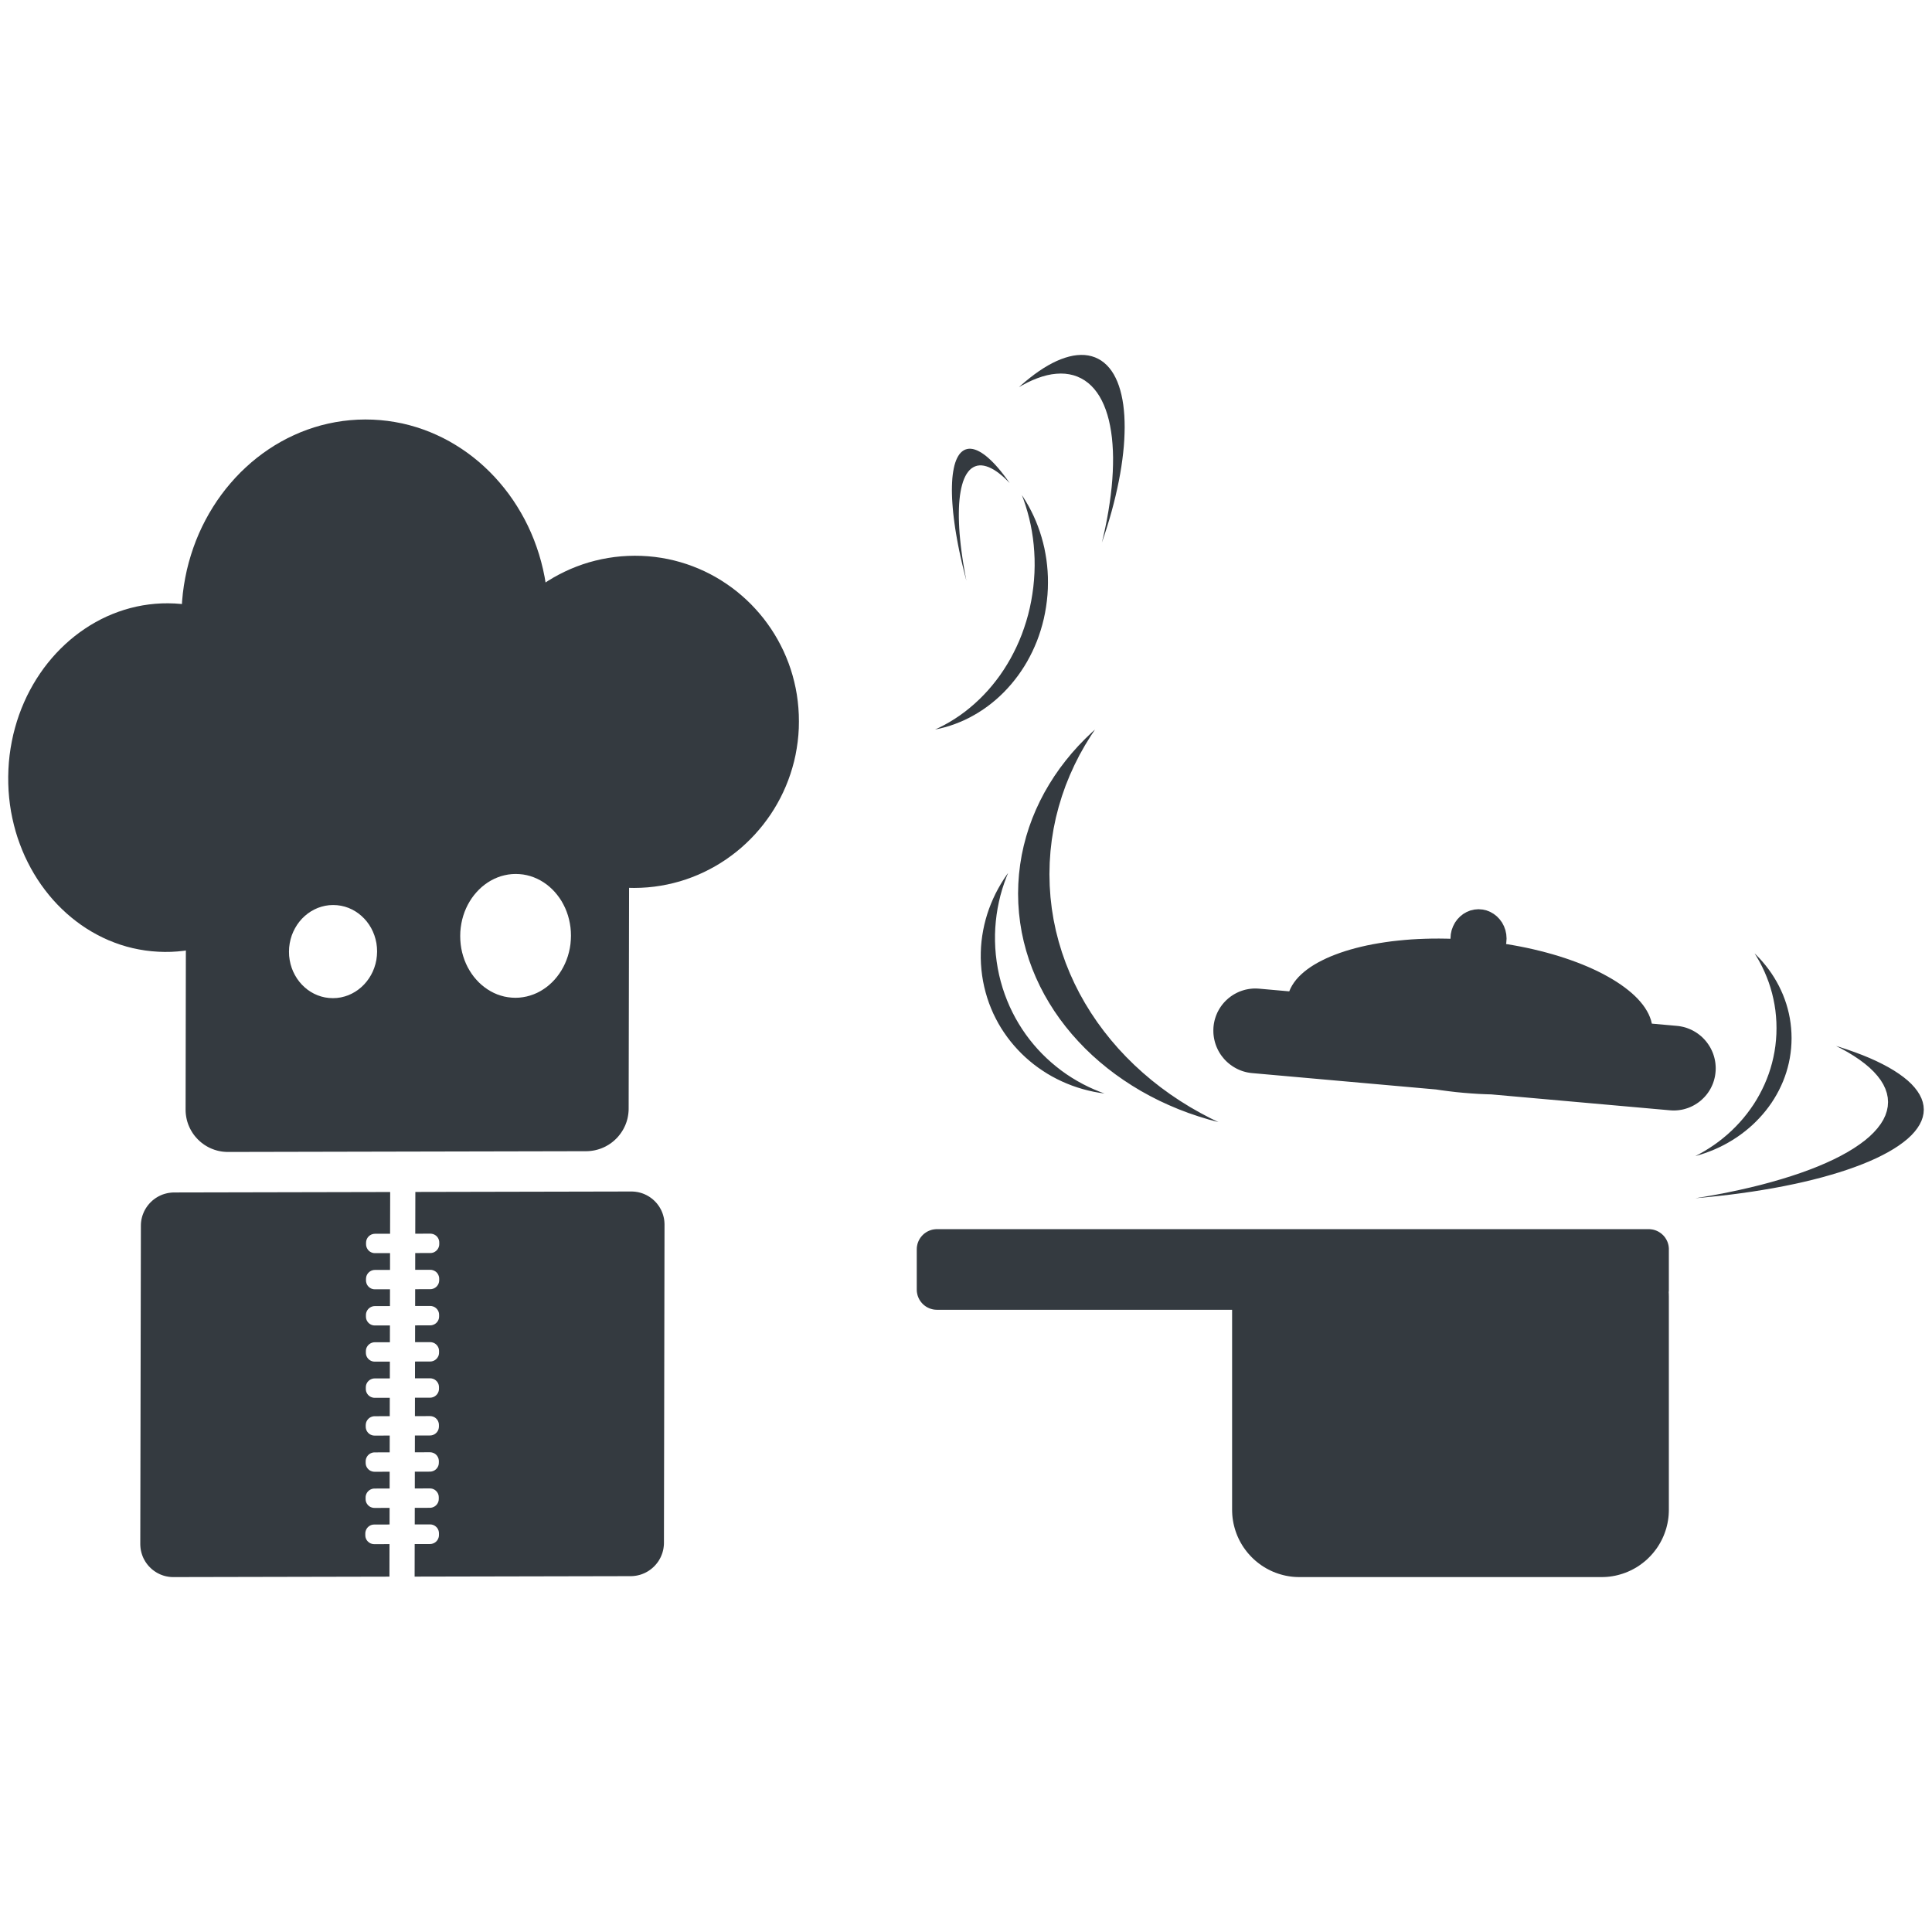 <?xml version="1.0" encoding="UTF-8" standalone="no"?>
<!DOCTYPE svg PUBLIC "-//W3C//DTD SVG 1.1//EN" "http://www.w3.org/Graphics/SVG/1.1/DTD/svg11.dtd">
<svg version="1.1" xmlns="http://www.w3.org/2000/svg" xmlns:xlink="http://www.w3.org/1999/xlink" preserveAspectRatio="xMidYMid meet" viewBox="0 0 640 640" width="640" height="640"><defs><path d="M124.22 408.7L123.78 408.74L123.37 408.83L122.97 408.98L122.61 409.18L122.28 409.43L121.99 409.72L121.74 410.05L121.54 410.41L121.39 410.8L121.3 411.22L121.26 411.66L121.26 412.18L121.29 412.61L121.39 413.03L121.54 413.42L121.74 413.78L121.98 414.11L122.27 414.4L122.6 414.65L122.97 414.85L123.36 415L123.77 415.09L124.21 415.12L129.21 415.11L129.2 420.67L124.2 420.68L123.76 420.71L123.34 420.81L122.95 420.96L122.59 421.16L122.26 421.41L121.97 421.7L121.72 422.03L121.52 422.39L121.37 422.78L121.28 423.2L121.24 423.64L121.24 424.16L121.27 424.59L121.37 425.01L121.51 425.4L121.71 425.76L121.96 426.09L122.25 426.38L122.58 426.63L122.94 426.83L123.33 426.98L123.75 427.07L124.18 427.1L129.19 427.09L129.18 432.65L124.17 432.66L123.74 432.69L123.32 432.79L122.93 432.94L122.57 433.14L122.24 433.39L121.95 433.68L121.7 434.01L121.5 434.37L121.35 434.76L121.25 435.18L121.22 435.62L121.22 436.14L121.25 436.57L121.34 436.99L121.49 437.38L121.69 437.74L121.94 438.07L122.23 438.36L122.56 438.61L122.92 438.81L123.31 438.96L123.73 439.05L124.16 439.08L129.17 439.07L129.16 444.63L124.15 444.64L123.72 444.67L123.3 444.77L122.91 444.92L122.55 445.12L122.22 445.37L121.92 445.66L121.68 445.99L121.47 446.35L121.32 446.74L121.23 447.16L121.2 447.6L121.2 448.12L121.23 448.55L121.32 448.97L121.47 449.36L121.67 449.72L121.92 450.05L122.21 450.34L122.54 450.59L122.9 450.79L123.29 450.94L123.71 451.03L124.14 451.06L129.15 451.05L129.14 456.61L124.13 456.62L123.69 456.65L123.28 456.75L122.89 456.9L122.52 457.1L122.19 457.35L121.9 457.64L121.65 457.97L121.45 458.33L121.3 458.72L121.21 459.14L121.18 459.58L121.18 460.1L121.21 460.53L121.3 460.95L121.45 461.34L121.65 461.7L121.9 462.03L122.19 462.32L122.52 462.57L122.88 462.77L123.27 462.91L123.68 463.01L124.12 463.04L129.12 463.03L129.11 469.13L124.11 469.14L123.67 469.17L123.26 469.27L122.86 469.42L122.5 469.62L122.17 469.87L121.88 470.16L121.63 470.49L121.43 470.85L121.28 471.24L121.19 471.66L121.15 472.1L121.15 472.62L121.18 473.05L121.28 473.47L121.42 473.86L121.63 474.22L121.87 474.55L122.16 474.84L122.49 475.09L122.85 475.29L123.25 475.44L123.66 475.53L124.1 475.56L129.1 475.55L129.09 481.11L124.09 481.12L123.65 481.15L123.23 481.25L122.84 481.4L122.48 481.6L122.15 481.85L121.86 482.14L121.61 482.47L121.41 482.83L121.26 483.22L121.16 483.64L121.13 484.08L121.13 484.6L121.16 485.03L121.25 485.45L121.4 485.84L121.6 486.2L121.85 486.53L122.14 486.82L122.47 487.07L122.83 487.27L123.22 487.41L123.64 487.51L124.07 487.54L129.08 487.53L129.07 493.09L124.06 493.1L123.63 493.13L123.21 493.23L122.82 493.38L122.46 493.58L122.13 493.83L121.84 494.12L121.59 494.45L121.39 494.81L121.24 495.2L121.14 495.62L121.11 496.05L121.11 496.57L121.14 497.01L121.23 497.43L121.38 497.82L121.58 498.18L121.83 498.51L122.12 498.8L122.45 499.05L122.81 499.25L123.2 499.39L123.62 499.49L124.05 499.52L129.06 499.51L129.05 505.01L123.98 505.02L123.54 505.05L123.12 505.14L122.73 505.29L122.36 505.5L122.03 505.75L121.74 506.04L121.49 506.37L121.29 506.74L121.14 507.13L121.04 507.55L121.01 507.99L121.01 508.56L121.04 509L121.13 509.41L121.28 509.81L121.48 510.17L121.73 510.5L122.03 510.79L122.36 511.04L122.72 511.25L123.11 511.39L123.53 511.49L123.97 511.52L129.03 511.51L129.01 522.28L57.46 522.43L57.01 522.42L56.56 522.4L56.12 522.35L55.68 522.29L55.24 522.21L54.82 522.12L54.4 522.01L53.98 521.88L53.58 521.73L53.18 521.58L52.79 521.4L52.41 521.21L52.03 521.01L51.67 520.79L51.31 520.56L50.97 520.32L50.63 520.06L50.3 519.8L49.99 519.51L49.69 519.22L49.39 518.92L49.11 518.6L48.84 518.28L48.59 517.94L48.34 517.59L48.11 517.24L47.9 516.87L47.69 516.5L47.5 516.12L47.33 515.73L47.17 515.33L47.03 514.92L46.9 514.51L46.79 514.09L46.69 513.66L46.61 513.23L46.55 512.79L46.51 512.35L46.48 511.9L46.47 511.45L46.67 406.05L46.68 405.6L46.7 405.15L46.75 404.7L46.81 404.26L46.89 403.83L46.99 403.4L47.1 402.98L47.23 402.57L47.38 402.16L47.54 401.76L47.71 401.37L47.9 400.99L48.11 400.61L48.32 400.25L48.56 399.89L48.8 399.54L49.06 399.21L49.33 398.88L49.61 398.56L49.9 398.26L50.21 397.97L50.52 397.68L50.85 397.41L51.19 397.16L51.53 396.91L51.89 396.68L52.26 396.46L52.63 396.26L53.01 396.07L53.41 395.89L53.8 395.73L54.21 395.59L54.63 395.46L55.05 395.35L55.47 395.25L55.91 395.17L56.35 395.11L56.79 395.06L57.24 395.03L57.69 395.02L129.25 394.87L129.22 408.69L124.22 408.7ZM210.04 394.74L210.49 394.78L210.92 394.85L211.36 394.92L211.78 395.02L212.2 395.13L212.62 395.26L213.02 395.4L213.42 395.56L213.81 395.74L214.19 395.92L214.57 396.13L214.93 396.34L215.29 396.57L215.63 396.82L215.97 397.07L216.3 397.34L216.61 397.62L216.92 397.92L217.21 398.22L217.49 398.53L217.76 398.86L218.01 399.2L218.26 399.54L218.49 399.9L218.7 400.26L218.91 400.64L219.1 401.02L219.27 401.41L219.43 401.81L219.57 402.21L219.7 402.63L219.81 403.05L219.91 403.47L219.99 403.91L220.05 404.34L220.09 404.79L220.12 405.24L220.13 405.69L219.94 511.08L219.93 511.54L219.9 511.99L219.85 512.43L219.79 512.87L219.71 513.31L219.61 513.73L219.5 514.15L219.37 514.57L219.22 514.97L219.06 515.37L218.89 515.77L218.7 516.15L218.49 516.52L218.28 516.89L218.05 517.25L217.8 517.59L217.54 517.93L217.27 518.26L216.99 518.57L216.7 518.88L216.39 519.17L216.08 519.45L215.75 519.72L215.41 519.98L215.07 520.22L214.71 520.46L214.35 520.67L213.97 520.88L213.59 521.07L213.2 521.24L212.8 521.4L212.39 521.55L211.98 521.68L211.55 521.79L211.13 521.89L210.69 521.97L210.26 522.03L209.81 522.08L209.36 522.11L208.91 522.12L137.35 522.27L137.37 511.49L142.44 511.48L142.88 511.45L143.29 511.35L143.69 511.2L144.05 511L144.39 510.75L144.68 510.46L144.93 510.12L145.13 509.76L145.28 509.36L145.38 508.95L145.41 508.51L145.41 507.94L145.38 507.5L145.29 507.08L145.14 506.69L144.94 506.32L144.69 505.99L144.39 505.7L144.06 505.45L143.7 505.25L143.3 505.1L142.89 505.01L142.45 504.98L137.39 504.99L137.4 499.49L142.4 499.48L142.84 499.45L143.25 499.35L143.64 499.2L144.01 499L144.34 498.75L144.63 498.46L144.88 498.13L145.08 497.77L145.23 497.38L145.32 496.96L145.35 496.52L145.35 496L145.32 495.57L145.23 495.15L145.08 494.76L144.88 494.4L144.63 494.07L144.34 493.78L144.01 493.53L143.65 493.33L143.26 493.18L142.85 493.09L142.41 493.06L137.41 493.07L137.42 487.51L142.42 487.5L142.86 487.47L143.27 487.37L143.67 487.22L144.03 487.02L144.36 486.77L144.65 486.48L144.9 486.15L145.1 485.79L145.25 485.4L145.34 484.98L145.37 484.54L145.38 484.02L145.34 483.59L145.25 483.17L145.1 482.78L144.9 482.42L144.66 482.09L144.37 481.8L144.04 481.55L143.67 481.35L143.28 481.21L142.87 481.11L142.43 481.08L137.43 481.09L137.44 475.53L142.44 475.52L142.88 475.49L143.3 475.39L143.69 475.24L144.05 475.04L144.38 474.79L144.67 474.5L144.92 474.17L145.12 473.81L145.27 473.42L145.36 473L145.4 472.57L145.4 472.05L145.37 471.61L145.27 471.19L145.13 470.8L144.93 470.44L144.68 470.11L144.39 469.82L144.06 469.57L143.7 469.37L143.31 469.23L142.89 469.13L142.45 469.1L137.45 469.11L137.46 463.01L142.47 463L142.9 462.97L143.32 462.87L143.71 462.72L144.07 462.52L144.4 462.27L144.69 461.98L144.94 461.65L145.14 461.29L145.29 460.9L145.39 460.48L145.42 460.04L145.42 459.52L145.39 459.09L145.3 458.67L145.15 458.28L144.95 457.92L144.7 457.59L144.41 457.3L144.08 457.05L143.72 456.85L143.33 456.71L142.91 456.61L142.48 456.58L137.47 456.59L137.48 451.03L142.49 451.02L142.92 450.99L143.34 450.89L143.73 450.74L144.1 450.54L144.42 450.29L144.72 450L144.96 449.67L145.17 449.31L145.32 448.92L145.41 448.5L145.44 448.07L145.44 447.55L145.41 447.11L145.32 446.69L145.17 446.3L144.97 445.94L144.72 445.61L144.43 445.32L144.1 445.07L143.74 444.87L143.35 444.73L142.93 444.63L142.5 444.6L137.5 444.61L137.51 439.05L142.51 439.04L142.95 439.01L143.36 438.91L143.75 438.76L144.12 438.56L144.45 438.31L144.74 438.02L144.99 437.69L145.19 437.33L145.34 436.94L145.43 436.52L145.46 436.09L145.46 435.57L145.43 435.13L145.34 434.71L145.19 434.32L144.99 433.96L144.74 433.63L144.45 433.34L144.13 433.1L143.76 432.89L143.37 432.75L142.96 432.65L142.52 432.62L137.52 432.63L137.53 427.07L142.53 427.06L142.97 427.03L143.38 426.93L143.78 426.78L144.14 426.58L144.47 426.33L144.76 426.04L145.01 425.71L145.21 425.35L145.36 424.96L145.45 424.54L145.49 424.11L145.49 423.59L145.46 423.15L145.36 422.74L145.21 422.34L145.01 421.98L144.77 421.65L144.48 421.36L144.15 421.12L143.79 420.92L143.39 420.77L142.98 420.67L142.54 420.64L137.54 420.65L137.55 415.09L142.55 415.08L142.99 415.05L143.41 414.96L143.8 414.81L144.16 414.6L144.49 414.36L144.78 414.06L145.03 413.73L145.23 413.37L145.38 412.98L145.48 412.56L145.51 412.13L145.51 411.61L145.48 411.17L145.39 410.76L145.24 410.37L145.04 410L144.79 409.67L144.5 409.38L144.17 409.14L143.81 408.94L143.42 408.79L143 408.7L142.57 408.66L137.56 408.68L137.59 394.85L209.14 394.7L209.59 394.71L210.04 394.74ZM125.96 139.17L128.41 139.43L130.83 139.8L133.22 140.26L135.57 140.83L137.89 141.5L140.17 142.26L142.41 143.11L144.61 144.06L146.77 145.09L148.88 146.21L150.94 147.42L152.96 148.71L154.92 150.07L156.83 151.52L158.69 153.04L160.48 154.64L162.22 156.31L163.9 158.05L165.51 159.86L167.06 161.73L168.55 163.67L169.96 165.67L171.3 167.73L172.57 169.84L173.77 172.01L174.89 174.23L175.93 176.51L176.89 178.83L177.76 181.2L178.56 183.62L179.26 186.07L179.88 188.57L180.41 191.11L180.72 192.95L181.54 192.41L183.35 191.32L185.21 190.3L187.11 189.35L189.04 188.47L191.02 187.67L193.03 186.94L195.08 186.29L197.16 185.73L199.28 185.24L201.42 184.84L203.59 184.52L205.79 184.29L208.01 184.15L210.26 184.1L212.5 184.14L214.72 184.27L216.92 184.49L219.09 184.8L221.23 185.19L223.34 185.67L225.42 186.23L227.47 186.87L229.48 187.59L231.45 188.38L233.39 189.25L235.28 190.19L237.13 191.2L238.94 192.29L240.7 193.44L242.41 194.65L244.08 195.93L245.69 197.28L247.25 198.68L248.76 200.14L250.2 201.66L251.59 203.23L252.93 204.86L254.19 206.54L255.4 208.27L256.54 210.05L257.61 211.87L258.61 213.74L259.55 215.65L260.41 217.61L261.2 219.6L261.91 221.63L262.54 223.69L263.09 225.79L263.57 227.93L263.96 230.09L264.26 232.28L264.48 234.5L264.61 236.74L264.65 239.01L264.61 241.27L264.47 243.52L264.24 245.74L263.92 247.93L263.53 250.09L263.05 252.23L262.48 254.33L261.84 256.4L261.12 258.43L260.33 260.42L259.46 262.38L258.52 264.3L257.51 266.17L256.43 268L255.29 269.78L254.07 271.51L252.8 273.2L251.46 274.83L250.07 276.41L248.61 277.94L247.1 279.41L245.54 280.82L243.92 282.17L242.25 283.45L240.53 284.68L238.77 285.83L236.96 286.92L235.1 287.94L233.21 288.89L231.27 289.77L229.29 290.57L227.28 291.3L225.23 291.95L223.15 292.51L221.03 293L218.89 293.4L216.72 293.72L214.52 293.95L212.3 294.09L210.05 294.14L208.39 294.11L208.25 367.23L208.24 367.81L208.2 368.39L208.14 368.96L208.06 369.52L207.96 370.07L207.84 370.62L207.69 371.16L207.53 371.69L207.34 372.21L207.14 372.72L206.91 373.22L206.67 373.71L206.41 374.19L206.13 374.66L205.83 375.12L205.52 375.56L205.19 375.99L204.85 376.41L204.49 376.82L204.11 377.21L203.72 377.58L203.32 377.94L202.9 378.29L202.47 378.62L202.02 378.93L201.57 379.23L201.1 379.5L200.62 379.77L200.13 380.01L199.63 380.23L199.12 380.44L198.59 380.62L198.06 380.79L197.53 380.93L196.98 381.06L196.42 381.16L195.86 381.24L195.29 381.3L194.72 381.34L194.14 381.35L75.54 381.6L74.96 381.59L74.39 381.55L73.82 381.5L73.26 381.42L72.71 381.32L72.16 381.2L71.62 381.05L71.09 380.89L70.57 380.7L70.06 380.5L69.56 380.28L69.07 380.04L68.6 379.78L68.13 379.5L67.67 379.21L67.23 378.89L66.8 378.57L66.38 378.22L65.98 377.86L65.59 377.49L65.22 377.1L64.86 376.7L64.51 376.28L64.18 375.85L63.87 375.41L63.58 374.95L63.3 374.48L63.04 374.01L62.8 373.52L62.58 373.02L62.37 372.51L62.19 371.99L62.02 371.46L61.88 370.92L61.76 370.37L61.66 369.82L61.58 369.26L61.52 368.69L61.49 368.12L61.48 367.54L61.57 314.86L60.93 314.96L58.82 315.18L56.7 315.31L54.56 315.34L52.4 315.27L50.25 315.11L48.12 314.86L46.02 314.51L43.95 314.08L41.91 313.56L39.91 312.95L37.94 312.25L36 311.48L34.11 310.62L32.25 309.68L30.43 308.67L28.66 307.59L26.93 306.43L25.25 305.2L23.61 303.9L22.02 302.54L20.49 301.11L19 299.62L17.57 298.07L16.2 296.46L14.88 294.79L13.62 293.07L12.42 291.29L11.28 289.46L10.21 287.59L9.2 285.66L8.25 283.7L7.38 281.68L6.58 279.63L5.84 277.54L5.18 275.41L4.6 273.24L4.09 271.05L3.65 268.82L3.3 266.56L3.03 264.27L2.84 261.96L2.74 259.62L2.72 257.26L2.79 254.88L2.94 252.51L3.18 250.16L3.51 247.85L3.92 245.57L4.4 243.32L4.97 241.11L5.61 238.93L6.32 236.8L7.11 234.7L7.97 232.65L8.89 230.65L9.89 228.69L10.95 226.78L12.07 224.92L13.26 223.11L14.5 221.35L15.81 219.65L17.17 218.01L18.59 216.42L20.06 214.9L21.58 213.44L23.15 212.04L24.77 210.71L26.43 209.45L28.14 208.26L29.89 207.13L31.68 206.09L33.51 205.11L35.38 204.21L37.28 203.4L39.22 202.66L41.19 202L43.18 201.43L45.21 200.94L47.26 200.54L49.34 200.23L51.44 200.01L53.56 199.88L55.7 199.85L57.86 199.91L60.02 200.07L60.27 200.1L60.32 199.18L60.57 196.54L60.92 193.93L61.37 191.36L61.9 188.82L62.53 186.32L63.25 183.86L64.05 181.44L64.93 179.07L65.9 176.74L66.95 174.46L68.08 172.23L69.28 170.06L70.56 167.94L71.91 165.87L73.33 163.87L74.82 161.92L76.38 160.05L78 158.23L79.68 156.48L81.43 154.81L83.23 153.2L85.09 151.67L87 150.22L88.97 148.84L90.99 147.54L93.06 146.33L95.17 145.2L97.34 144.16L99.54 143.2L101.78 142.34L104.07 141.57L106.39 140.89L108.74 140.32L111.13 139.84L113.55 139.46L116 139.19L118.48 139.02L120.98 138.96L123.49 139.01L125.96 139.17ZM107.73 300.05L106.47 300.36L105.26 300.77L104.09 301.3L102.98 301.92L101.93 302.64L100.94 303.45L100.02 304.34L99.18 305.31L98.42 306.35L97.74 307.47L97.15 308.64L96.65 309.87L96.26 311.15L95.97 312.48L95.79 313.85L95.73 315.25L95.78 316.66L95.96 318.03L96.24 319.35L96.63 320.63L97.12 321.86L97.71 323.03L98.38 324.14L99.14 325.18L99.98 326.15L100.9 327.04L101.88 327.85L102.93 328.56L104.04 329.18L105.21 329.7L106.42 330.11L107.67 330.41L108.97 330.59L110.29 330.65L111.62 330.59L112.92 330.4L114.17 330.09L115.39 329.68L116.55 329.15L117.66 328.53L118.71 327.81L119.7 327L120.62 326.11L121.46 325.14L122.23 324.09L122.91 322.98L123.5 321.81L123.99 320.58L124.39 319.29L124.68 317.97L124.85 316.6L124.92 315.19L124.86 313.79L124.69 312.42L124.4 311.1L124.01 309.81L123.52 308.59L122.94 307.41L122.26 306.3L121.5 305.26L120.66 304.3L119.74 303.41L118.76 302.6L117.71 301.89L116.6 301.27L115.44 300.75L114.23 300.34L112.97 300.04L111.68 299.86L110.35 299.8L109.02 299.86L107.73 300.05ZM168.34 289.7L167.13 289.94L165.95 290.25L164.8 290.66L163.69 291.14L162.61 291.7L161.57 292.33L160.57 293.04L159.61 293.81L158.71 294.65L157.85 295.55L157.04 296.51L156.29 297.52L155.6 298.59L154.97 299.7L154.4 300.87L153.9 302.07L153.47 303.32L153.11 304.61L152.83 305.93L152.62 307.28L152.49 308.65L152.45 310.06L152.49 311.46L152.61 312.84L152.81 314.19L153.09 315.5L153.45 316.79L153.87 318.03L154.37 319.24L154.93 320.4L155.56 321.51L156.25 322.58L156.99 323.59L157.8 324.54L158.65 325.44L159.55 326.27L160.51 327.04L161.5 327.74L162.54 328.37L163.62 328.93L164.73 329.41L165.88 329.8L167.06 330.12L168.27 330.34L169.5 330.48L170.76 330.53L172.01 330.48L173.24 330.33L174.45 330.1L175.63 329.78L176.78 329.38L177.9 328.9L178.98 328.34L180.02 327.7L181.02 327L181.97 326.23L182.88 325.39L183.74 324.49L184.54 323.53L185.29 322.52L185.98 321.45L186.61 320.33L187.18 319.17L187.68 317.96L188.11 316.72L188.47 315.43L188.76 314.11L188.97 312.76L189.09 311.38L189.14 309.98L189.1 308.58L188.98 307.2L188.77 305.85L188.49 304.53L188.14 303.25L187.71 302L187.22 300.8L186.65 299.64L186.03 298.52L185.34 297.46L184.59 296.45L183.79 295.49L182.94 294.6L182.03 293.76L181.08 292.99L180.08 292.29L179.04 291.66L177.97 291.11L176.85 290.63L175.7 290.23L174.53 289.92L173.32 289.69L172.09 289.56L170.83 289.51L169.57 289.56L168.34 289.7Z" id="b4FJi9V82T"></path><path d="M546.71 407.2L546.98 407.23L547.24 407.27L547.5 407.31L547.76 407.37L548.02 407.44L548.27 407.52L548.52 407.61L548.76 407.7L548.99 407.81L549.23 407.92L549.45 408.05L549.67 408.18L549.89 408.32L550.1 408.47L550.3 408.62L550.5 408.78L550.69 408.96L550.88 409.13L551.06 409.32L551.23 409.51L551.39 409.71L551.55 409.91L551.69 410.12L551.83 410.34L551.97 410.56L552.09 410.79L552.2 411.02L552.31 411.25L552.41 411.5L552.49 411.74L552.57 411.99L552.64 412.25L552.7 412.51L552.75 412.77L552.78 413.04L552.81 413.31L552.83 413.58L552.83 413.85L552.83 427.2L552.83 427.48L552.81 427.75L552.78 428.02L552.78 428.04L552.81 428.59L552.83 429.51L552.83 500.1L552.81 501.02L552.76 501.93L552.67 502.83L552.54 503.72L552.38 504.6L552.18 505.47L551.96 506.32L551.69 507.16L551.4 507.98L551.08 508.79L550.72 509.59L550.34 510.36L549.93 511.12L549.49 511.86L549.02 512.59L548.52 513.29L548 513.97L547.46 514.63L546.89 515.27L546.29 515.89L545.68 516.49L545.04 517.06L544.37 517.6L543.69 518.12L542.99 518.62L542.27 519.09L541.52 519.53L540.76 519.94L539.99 520.32L539.19 520.68L538.39 521L537.56 521.29L536.72 521.55L535.87 521.78L535 521.98L534.12 522.14L533.23 522.27L532.33 522.36L531.42 522.41L530.5 522.43L430.48 522.43L429.56 522.41L428.65 522.36L427.75 522.27L426.86 522.14L425.98 521.98L425.11 521.78L424.26 521.55L423.42 521.29L422.6 521L421.79 520.68L420.99 520.32L420.22 519.94L419.46 519.53L418.72 519.09L417.99 518.62L417.29 518.12L416.61 517.6L415.95 517.06L415.31 516.49L414.69 515.89L414.1 515.27L413.52 514.63L412.98 513.97L412.46 513.29L411.96 512.59L411.49 511.86L411.05 511.12L410.64 510.36L410.26 509.59L409.9 508.79L409.58 507.98L409.29 507.16L409.03 506.32L408.8 505.47L408.6 504.6L408.44 503.72L408.31 502.83L408.22 501.93L408.17 501.02L408.15 500.1L408.15 433.88L310.37 433.88L310.09 433.87L309.82 433.85L309.55 433.83L309.28 433.79L309.02 433.74L308.76 433.68L308.51 433.61L308.26 433.53L308.01 433.45L307.77 433.35L307.53 433.24L307.3 433.13L307.07 433.01L306.85 432.88L306.64 432.74L306.43 432.59L306.22 432.43L306.02 432.27L305.83 432.1L305.65 431.92L305.47 431.74L305.3 431.54L305.14 431.35L304.98 431.14L304.83 430.93L304.69 430.72L304.56 430.5L304.44 430.27L304.32 430.04L304.22 429.8L304.12 429.56L304.03 429.31L303.95 429.06L303.89 428.8L303.83 428.55L303.78 428.28L303.74 428.02L303.71 427.75L303.7 427.48L303.69 427.2L303.69 413.85L303.7 413.58L303.71 413.31L303.74 413.04L303.78 412.77L303.83 412.51L303.89 412.25L303.95 411.99L304.03 411.74L304.12 411.5L304.22 411.25L304.32 411.02L304.44 410.79L304.56 410.56L304.69 410.34L304.83 410.12L304.98 409.91L305.14 409.71L305.3 409.51L305.47 409.32L305.65 409.13L305.83 408.96L306.02 408.78L306.22 408.62L306.43 408.47L306.64 408.32L306.85 408.18L307.07 408.05L307.3 407.92L307.53 407.81L307.77 407.7L308.01 407.61L308.26 407.52L308.51 407.44L308.76 407.37L309.02 407.31L309.28 407.27L309.55 407.23L309.82 407.2L310.09 407.18L310.37 407.18L546.16 407.18L546.43 407.18L546.71 407.2ZM611.95 347.68L614.53 348.59L616.98 349.52L619.31 350.48L621.52 351.47L623.59 352.49L625.54 353.53L627.34 354.59L629.01 355.68L630.54 356.79L631.92 357.91L633.15 359.06L634.22 360.23L635.14 361.42L635.9 362.62L636.5 363.84L636.93 365.07L637.19 366.31L637.28 367.57L637.19 368.83L636.93 370.08L636.5 371.31L635.9 372.53L635.14 373.73L634.22 374.92L633.15 376.09L631.92 377.24L630.54 378.36L629.01 379.47L627.34 380.56L625.54 381.62L623.59 382.66L621.52 383.68L619.31 384.67L616.98 385.63L614.53 386.56L611.95 387.47L609.27 388.35L606.46 389.19L603.56 390.01L600.54 390.79L597.42 391.54L594.21 392.25L590.9 392.93L587.5 393.57L584 394.17L580.43 394.74L576.77 395.26L573.03 395.75L569.22 396.19L565.34 396.59L561.6 396.93L564.5 396.46L568.49 395.75L572.39 394.99L576.17 394.19L579.85 393.35L583.42 392.47L586.86 391.54L590.19 390.58L593.4 389.58L596.47 388.55L599.41 387.48L602.22 386.38L604.89 385.24L607.41 384.08L609.78 382.88L612.01 381.65L614.07 380.4L615.98 379.11L617.73 377.81L619.31 376.48L620.71 375.12L621.94 373.74L623 372.34L623.87 370.93L624.55 369.49L625.04 368.03L625.34 366.56L625.44 365.08L625.34 363.59L625.04 362.12L624.55 360.67L623.87 359.23L623 357.81L621.94 356.41L620.71 355.03L619.31 353.68L617.73 352.35L615.98 351.04L614.07 349.76L612.01 348.5L609.78 347.28L608.22 346.49L609.27 346.8L611.95 347.68ZM582.81 317.41L583.89 318.62L584.93 319.87L585.91 321.15L586.84 322.46L587.71 323.81L588.53 325.2L589.29 326.61L589.99 328.06L590.64 329.53L591.22 331.04L591.74 332.57L592.19 334.12L592.58 335.7L592.9 337.3L593.15 338.92L593.33 340.56L593.44 342.22L593.48 343.89L593.44 345.57L593.33 347.23L593.15 348.87L592.9 350.49L592.58 352.09L592.19 353.67L591.74 355.22L591.22 356.75L590.64 358.26L589.99 359.73L589.29 361.18L588.53 362.59L587.71 363.98L586.84 365.33L585.91 366.64L584.93 367.92L583.89 369.17L582.81 370.37L581.68 371.54L580.5 372.67L579.27 373.75L578 374.79L576.69 375.79L575.34 376.74L573.94 377.64L572.51 378.49L571.04 379.3L569.53 380.05L567.99 380.75L566.42 381.39L564.81 381.98L563.18 382.52L561.6 382.97L562.82 382.34L564.5 381.39L566.14 380.38L567.74 379.32L569.29 378.2L570.79 377.02L572.24 375.8L573.64 374.52L574.99 373.19L576.29 371.81L577.53 370.39L578.71 368.92L579.83 367.41L580.9 365.86L581.9 364.26L582.83 362.63L583.7 360.96L584.51 359.25L585.24 357.51L585.91 355.74L586.5 353.94L587.02 352.1L587.46 350.24L587.83 348.36L588.12 346.44L588.32 344.51L588.45 342.55L588.49 340.57L588.45 338.59L588.32 336.63L588.12 334.7L587.83 332.79L587.46 330.9L587.02 329.04L586.5 327.2L585.91 325.4L585.24 323.63L584.51 321.89L583.7 320.18L582.83 318.51L581.9 316.88L581.24 315.83L581.68 316.25L582.81 317.41ZM359.43 246.86L357.61 250.09L355.94 253.4L354.41 256.77L353.02 260.2L351.79 263.7L350.71 267.25L349.78 270.85L349.02 274.51L348.42 278.21L347.99 281.96L347.73 285.76L347.64 289.59L347.73 293.42L347.99 297.21L348.42 300.96L349.02 304.67L349.78 308.32L350.71 311.93L351.79 315.48L353.02 318.97L354.41 322.41L355.94 325.78L357.61 329.08L359.43 332.32L361.38 335.48L363.46 338.57L365.67 341.57L368.01 344.5L370.47 347.35L373.05 350.1L375.75 352.77L378.56 355.34L381.48 357.82L384.51 360.2L387.63 362.47L390.86 364.64L394.18 366.7L397.6 368.65L401.1 370.49L403.64 371.71L400.36 370.84L396.96 369.8L393.61 368.66L390.34 367.41L387.13 366.05L383.99 364.6L380.93 363.04L377.94 361.39L375.04 359.64L372.22 357.8L369.48 355.87L366.84 353.86L364.29 351.76L361.83 349.58L359.47 347.32L357.22 344.98L355.06 342.57L353.02 340.09L351.08 337.54L349.26 334.92L347.56 332.24L345.97 329.5L344.51 326.7L343.17 323.84L341.96 320.93L340.88 317.97L339.94 314.96L339.13 311.9L338.46 308.81L337.94 305.67L337.56 302.49L337.33 299.27L337.25 296.03L337.33 292.78L337.56 289.56L337.94 286.39L338.46 283.25L339.13 280.15L339.94 277.09L340.88 274.08L341.96 271.12L343.17 268.21L344.51 265.35L345.97 262.55L347.56 259.81L349.26 257.13L351.08 254.51L353.02 251.96L355.06 249.48L357.22 247.07L359.47 244.74L361.83 242.48L362.75 241.66L361.38 243.7L359.43 246.86ZM492.47 301.6L493.7 302.1L494.84 302.76L495.88 303.58L496.79 304.54L497.58 305.62L498.21 306.82L498.68 308.11L498.97 309.48L499.07 310.91L498.97 312.35L498.9 312.71L501.08 313.08L503.41 313.51L505.7 313.97L507.95 314.47L510.15 315L512.31 315.56L514.43 316.15L516.5 316.77L518.52 317.42L520.48 318.1L522.4 318.8L524.26 319.53L526.06 320.28L527.8 321.06L529.48 321.86L531.1 322.68L532.65 323.53L534.14 324.39L535.56 325.27L536.91 326.17L538.18 327.08L539.38 328.01L540.51 328.95L541.56 329.91L542.53 330.88L543.41 331.87L544.22 332.86L544.93 333.86L545.56 334.88L546.1 335.89L546.55 336.92L546.91 337.95L547.17 338.99L547.19 339.09L555.46 339.83L556.04 339.89L556.61 339.98L557.17 340.09L557.72 340.21L558.26 340.36L558.79 340.53L559.32 340.73L559.83 340.94L560.33 341.16L560.82 341.41L561.3 341.68L561.77 341.96L562.22 342.26L562.66 342.58L563.09 342.91L563.51 343.26L563.91 343.62L564.29 344L564.66 344.39L565.02 344.8L565.36 345.22L565.68 345.65L565.99 346.1L566.28 346.55L566.56 347.02L566.81 347.5L567.05 347.99L567.27 348.49L567.47 348.99L567.65 349.51L567.81 350.04L567.95 350.57L568.07 351.11L568.17 351.66L568.25 352.21L568.3 352.77L568.34 353.34L568.35 353.91L568.34 354.48L568.3 355.06L568.24 355.63L568.16 356.2L568.06 356.76L567.93 357.31L567.79 357.85L567.62 358.38L567.44 358.9L567.23 359.41L567 359.91L566.76 360.4L566.5 360.88L566.22 361.34L565.92 361.79L565.61 362.23L565.28 362.66L564.93 363.07L564.57 363.47L564.19 363.85L563.8 364.22L563.4 364.58L562.98 364.92L562.55 365.24L562.11 365.54L561.65 365.83L561.19 366.1L560.71 366.36L560.23 366.59L559.73 366.81L559.22 367.01L558.71 367.18L558.19 367.34L557.66 367.48L557.12 367.6L556.57 367.69L556.02 367.77L555.47 367.82L554.9 367.85L554.34 367.86L553.76 367.84L553.19 367.8L493.98 362.53L492.25 362.48L489.81 362.37L487.33 362.21L484.84 362.01L482.35 361.77L479.89 361.48L477.46 361.16L475.7 360.9L414.82 355.48L414.25 355.42L413.68 355.33L413.12 355.23L412.57 355.1L412.02 354.95L411.49 354.78L410.97 354.59L410.46 354.38L409.96 354.15L409.47 353.9L408.99 353.63L408.52 353.35L408.07 353.05L407.62 352.73L407.2 352.4L406.78 352.05L406.38 351.69L405.99 351.31L405.62 350.92L405.27 350.51L404.93 350.09L404.6 349.66L404.29 349.22L404 348.76L403.73 348.29L403.47 347.81L403.24 347.32L403.02 346.83L402.82 346.32L402.64 345.8L402.48 345.28L402.34 344.74L402.22 344.2L402.12 343.65L402.04 343.1L401.98 342.54L401.95 341.98L401.94 341.41L401.95 340.83L401.98 340.25L402.04 339.68L402.12 339.11L402.23 338.55L402.35 338L402.5 337.46L402.67 336.93L402.85 336.41L403.06 335.9L403.28 335.4L403.53 334.91L403.79 334.44L404.07 333.97L404.37 333.52L404.68 333.08L405.01 332.65L405.36 332.24L405.72 331.84L406.09 331.46L406.49 331.09L406.89 330.73L407.31 330.4L407.74 330.07L408.18 329.77L408.63 329.48L409.1 329.21L409.57 328.96L410.06 328.72L410.56 328.5L411.06 328.31L411.58 328.13L412.1 327.97L412.63 327.83L413.17 327.72L413.71 327.62L414.26 327.55L414.82 327.49L415.38 327.46L415.95 327.46L416.52 327.47L417.1 327.51L427.09 328.4L427.11 328.32L427.54 327.34L428.06 326.39L428.67 325.46L429.36 324.55L430.15 323.66L431.02 322.8L431.97 321.96L433 321.15L434.11 320.36L435.3 319.6L436.56 318.87L437.9 318.17L439.3 317.49L440.77 316.84L442.32 316.23L443.92 315.64L445.59 315.08L447.31 314.56L449.1 314.07L450.94 313.61L452.84 313.18L454.79 312.79L456.79 312.44L458.84 312.12L460.93 311.83L463.07 311.59L465.25 311.38L467.47 311.2L469.73 311.07L472.03 310.98L474.36 310.92L476.72 310.91L479.11 310.94L480.5 310.98L480.49 310.91L480.59 309.48L480.88 308.11L481.36 306.82L481.99 305.62L482.77 304.54L483.69 303.58L484.73 302.76L485.87 302.1L487.1 301.6L488.41 301.3L489.78 301.19L491.16 301.3L492.47 301.6ZM332.67 292.51L332 294.55L331.41 296.62L330.91 298.72L330.48 300.85L330.14 303L329.88 305.17L329.7 307.36L329.61 309.57L329.61 311.79L329.7 314.03L329.88 316.27L330.16 318.53L330.52 320.77L330.97 322.97L331.51 325.14L332.13 327.27L332.83 329.35L333.61 331.39L334.46 333.39L335.39 335.34L336.39 337.25L337.46 339.1L338.6 340.91L339.8 342.66L341.07 344.36L342.4 346L343.79 347.59L345.24 349.12L346.75 350.59L348.31 352L349.93 353.35L351.59 354.64L353.3 355.86L355.06 357.01L356.86 358.09L358.71 359.11L360.59 360.05L362.51 360.92L364.47 361.72L365.89 362.23L364.12 361.98L362.28 361.65L360.46 361.24L358.67 360.77L356.9 360.23L355.16 359.63L353.45 358.96L351.77 358.23L350.13 357.44L348.52 356.59L346.95 355.68L345.42 354.7L343.93 353.68L342.48 352.6L341.08 351.46L339.72 350.27L338.41 349.03L337.15 347.73L335.94 346.39L334.78 345L333.68 343.57L332.63 342.08L331.64 340.56L330.71 338.99L329.85 337.38L329.04 335.73L328.31 334.04L327.63 332.31L327.03 330.54L326.5 328.74L326.04 326.91L325.65 325.04L325.34 323.14L325.11 321.23L324.96 319.32L324.89 317.43L324.9 315.54L324.98 313.67L325.14 311.81L325.38 309.97L325.69 308.15L326.07 306.34L326.52 304.56L327.04 302.8L327.63 301.06L328.29 299.35L329.01 297.67L329.79 296.02L330.64 294.4L331.55 292.81L332.51 291.26L333.54 289.74L333.95 289.19L333.41 290.49L332.67 292.51ZM339.86 166.13L340.77 167.7L341.62 169.32L342.42 170.97L343.16 172.66L343.84 174.38L344.46 176.13L345.02 177.92L345.52 179.73L345.96 181.57L346.32 183.44L346.63 185.32L346.86 187.24L347.03 189.17L347.13 191.12L347.15 193.08L347.11 195.06L346.99 197.05L346.79 199.06L346.52 201.05L346.18 203.02L345.78 204.95L345.3 206.86L344.76 208.73L344.16 210.56L343.5 212.36L342.77 214.11L341.99 215.83L341.14 217.51L340.25 219.15L339.3 220.74L338.29 222.29L337.24 223.79L336.13 225.24L334.98 226.65L333.78 228L332.54 229.31L331.26 230.55L329.93 231.75L328.56 232.89L327.16 233.97L325.72 234.99L324.24 235.95L322.73 236.85L321.19 237.69L319.62 238.47L318.02 239.17L316.4 239.81L314.74 240.39L313.07 240.89L311.37 241.32L309.75 241.66L311.05 241.06L312.85 240.14L314.61 239.15L316.34 238.08L318.04 236.94L319.69 235.73L321.3 234.44L322.87 233.09L324.39 231.68L325.87 230.2L327.3 228.66L328.67 227.06L330 225.39L331.27 223.68L332.48 221.9L333.63 220.07L334.73 218.19L335.76 216.25L336.73 214.27L337.64 212.24L338.48 210.16L339.24 208.04L339.94 205.88L340.57 203.67L341.12 201.42L341.59 199.14L341.98 196.82L342.3 194.47L342.53 192.1L342.68 189.75L342.74 187.41L342.72 185.1L342.61 182.8L342.43 180.52L342.17 178.27L341.83 176.04L341.42 173.84L340.93 171.68L340.36 169.54L339.73 167.44L339.03 165.37L338.52 164.04L338.9 164.59L339.86 166.13ZM322.28 148.75L322.95 148.93L323.65 149.19L324.36 149.54L325.1 149.96L325.85 150.47L326.62 151.05L327.4 151.71L328.2 152.44L329.02 153.25L329.84 154.12L330.68 155.07L331.53 156.09L332.38 157.17L333.25 158.32L334.12 159.53L334.45 160.01L333.81 159.35L332.87 158.43L331.94 157.6L331.02 156.85L330.12 156.19L329.25 155.62L328.39 155.15L327.55 154.76L326.73 154.47L325.94 154.27L325.18 154.17L324.44 154.17L323.72 154.27L323.04 154.48L322.39 154.79L321.78 155.19L321.22 155.69L320.7 156.29L320.22 156.97L319.78 157.75L319.38 158.61L319.02 159.56L318.71 160.59L318.43 161.7L318.2 162.89L318 164.15L317.85 165.49L317.73 166.9L317.66 168.38L317.63 169.93L317.63 171.54L317.68 173.22L317.76 174.96L317.88 176.75L318.05 178.61L318.25 180.52L318.49 182.48L318.77 184.49L319.08 186.54L319.44 188.65L319.83 190.8L320.13 192.35L319.62 190.39L319.11 188.35L318.63 186.35L318.18 184.37L317.76 182.42L317.38 180.51L317.03 178.64L316.71 176.8L316.42 175.01L316.17 173.25L315.95 171.54L315.76 169.88L315.61 168.26L315.49 166.7L315.4 165.18L315.35 163.72L315.33 162.32L315.35 160.97L315.4 159.68L315.48 158.45L315.6 157.29L315.76 156.19L315.95 155.16L316.17 154.19L316.43 153.3L316.73 152.47L317.06 151.73L317.43 151.06L317.83 150.46L318.27 149.95L318.75 149.52L319.26 149.17L319.81 148.91L320.39 148.74L320.99 148.65L321.62 148.66L322.28 148.75ZM360.48 117.75L361.63 118.01L362.74 118.38L363.8 118.87L364.82 119.47L365.77 120.18L366.65 120.98L367.48 121.89L368.24 122.89L368.94 123.99L369.57 125.18L370.15 126.46L370.66 127.83L371.11 129.28L371.5 130.81L371.83 132.42L372.1 134.11L372.3 135.87L372.45 137.7L372.53 139.6L372.56 141.57L372.52 143.59L372.43 145.68L372.28 147.83L372.06 150.04L371.79 152.29L371.46 154.6L371.07 156.96L370.62 159.36L370.11 161.8L369.55 164.28L368.93 166.8L368.25 169.36L367.51 171.95L366.72 174.57L365.87 177.21L365.01 179.74L365.5 177.69L366.13 174.84L366.69 172.03L367.18 169.28L367.6 166.57L367.96 163.92L368.25 161.33L368.47 158.79L368.62 156.32L368.7 153.92L368.72 151.58L368.66 149.32L368.53 147.13L368.34 145.02L368.07 142.99L367.73 141.04L367.33 139.19L366.85 137.42L366.3 135.74L365.68 134.16L364.99 132.68L364.23 131.3L363.39 130.02L362.49 128.86L361.51 127.8L360.46 126.86L359.33 126.03L358.14 125.33L356.88 124.75L355.57 124.3L354.22 123.99L352.83 123.8L351.39 123.74L349.91 123.81L348.4 123.99L346.85 124.3L345.27 124.73L343.66 125.28L342.02 125.94L340.36 126.71L338.67 127.6L337.54 128.25L338.12 127.72L339.66 126.39L341.19 125.15L342.71 123.99L344.21 122.92L345.7 121.94L347.17 121.06L348.62 120.27L350.05 119.58L351.46 118.99L352.84 118.5L354.19 118.11L355.51 117.82L356.81 117.64L358.07 117.57L359.29 117.6L360.48 117.75Z" id="g2NjEimLLn"></path></defs><g><g><g><use xlink:href="#b4FJi9V82T" opacity="1" fill="#343a40" fill-opacity="1"></use></g><g><use xlink:href="#g2NjEimLLn" opacity="1" fill="#343a40" fill-opacity="1"></use></g></g></g></svg>